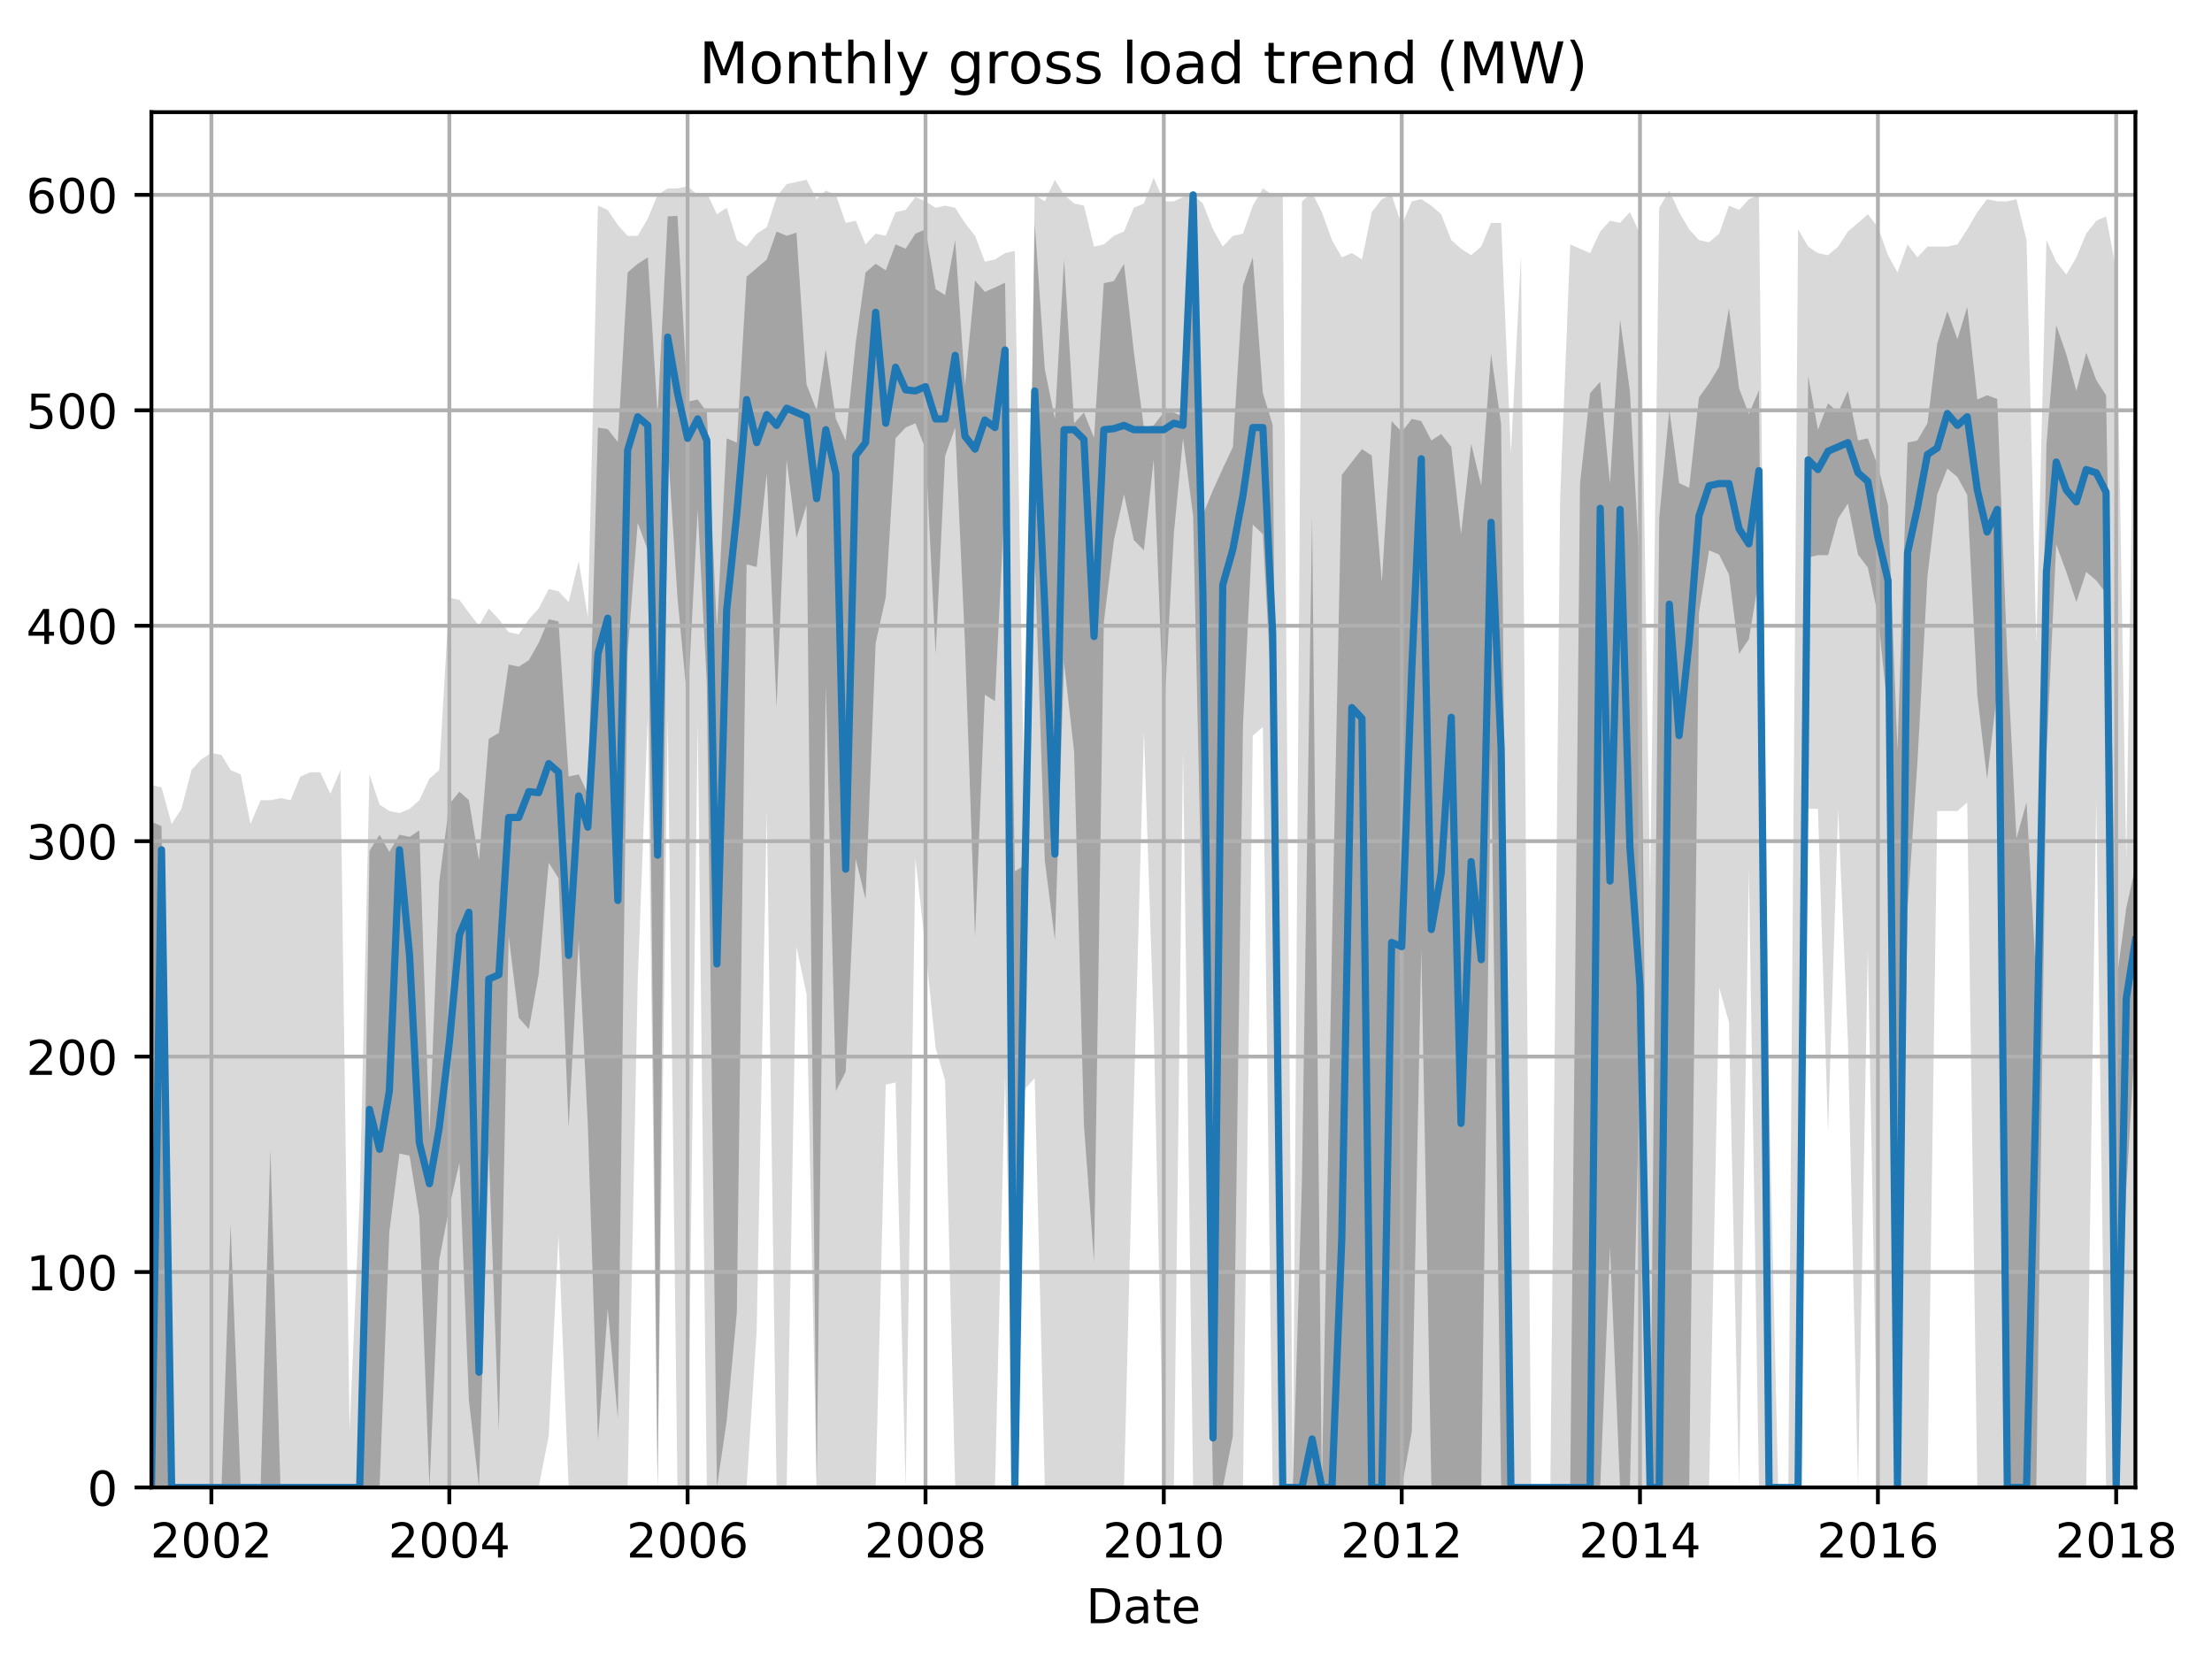 <?xml version="1.0" encoding="utf-8" standalone="no"?>
<!DOCTYPE svg PUBLIC "-//W3C//DTD SVG 1.1//EN"
  "http://www.w3.org/Graphics/SVG/1.1/DTD/svg11.dtd">
<!-- Created with matplotlib (http://matplotlib.org/) -->
<svg height="345.6pt" version="1.1" viewBox="0 0 460.8 345.6" width="460.8pt" xmlns="http://www.w3.org/2000/svg" xmlns:xlink="http://www.w3.org/1999/xlink">
 <defs>
  <style type="text/css">
*{stroke-linecap:butt;stroke-linejoin:round;}
  </style>
 </defs>
 <g id="figure_1">
  <g id="patch_1">
   <path d="M 0 345.6 
L 460.8 345.6 
L 460.8 0 
L 0 0 
z
" style="fill:none;"/>
  </g>
  <g id="axes_1">
   <g id="patch_2">
    <path d="M 31.543 309.863 
L 444.844 309.863 
L 444.844 23.365 
L 31.543 23.365 
z
" style="fill:none;"/>
   </g>
   <g id="PolyCollection_1">
    <path clip-path="url(#pd03df434de)" d="M 31.543 163.563 
L 31.543 309.863 
L 33.648 309.863 
L 35.753 309.863 
L 37.79 309.863 
L 39.895 309.863 
L 41.932 309.863 
L 44.036 309.863 
L 46.141 309.863 
L 48.042 309.863 
L 50.147 309.863 
L 52.184 309.863 
L 54.289 309.863 
L 56.326 309.863 
L 58.431 309.863 
L 60.536 309.863 
L 62.573 309.863 
L 64.678 309.863 
L 66.715 309.863 
L 68.82 309.863 
L 70.924 309.863 
L 72.826 309.863 
L 74.93 309.863 
L 76.967 309.863 
L 79.072 309.863 
L 81.109 309.863 
L 83.214 309.863 
L 85.319 309.863 
L 87.356 309.863 
L 89.461 309.863 
L 91.498 309.863 
L 93.603 309.863 
L 95.708 309.863 
L 97.677 309.863 
L 99.781 309.863 
L 101.818 309.863 
L 103.923 309.863 
L 105.96 309.863 
L 108.065 309.863 
L 110.17 309.863 
L 112.207 309.863 
L 114.312 299.093 
L 116.349 257.357 
L 118.454 309.863 
L 120.559 309.863 
L 122.46 309.863 
L 124.565 309.863 
L 126.602 309.863 
L 128.706 309.863 
L 130.743 309.863 
L 132.848 204.401 
L 134.953 149.202 
L 136.99 309.863 
L 139.095 149.202 
L 141.132 309.863 
L 143.237 309.863 
L 145.342 150.548 
L 147.243 309.863 
L 149.348 309.863 
L 151.385 309.863 
L 153.49 309.863 
L 155.527 309.863 
L 157.631 277.103 
L 159.736 168.948 
L 161.773 309.863 
L 163.878 309.863 
L 165.915 197.221 
L 168.02 207.094 
L 170.125 309.863 
L 172.026 309.863 
L 174.131 309.863 
L 176.168 309.863 
L 178.273 309.863 
L 180.31 309.863 
L 182.415 309.863 
L 184.519 225.942 
L 186.556 225.494 
L 188.661 309.863 
L 190.698 178.821 
L 192.803 197.67 
L 194.908 218.313 
L 196.877 225.045 
L 198.982 309.863 
L 201.019 309.863 
L 203.124 309.863 
L 205.161 309.863 
L 207.266 309.863 
L 209.37 224.147 
L 211.407 309.863 
L 213.512 226.84 
L 215.549 224.596 
L 217.654 309.863 
L 219.759 309.863 
L 221.66 309.863 
L 223.765 309.863 
L 225.802 309.863 
L 227.907 309.863 
L 229.944 309.863 
L 232.049 309.863 
L 234.154 309.863 
L 236.19 229.084 
L 238.295 152.343 
L 240.332 213.377 
L 242.437 309.863 
L 244.542 309.863 
L 246.443 156.382 
L 248.548 309.863 
L 250.585 309.863 
L 252.69 309.863 
L 254.727 309.863 
L 256.832 309.863 
L 258.937 309.863 
L 260.974 153.241 
L 263.078 151.446 
L 265.115 309.863 
L 267.22 309.863 
L 269.325 309.863 
L 271.226 309.863 
L 273.331 309.863 
L 275.368 309.863 
L 277.473 309.863 
L 279.51 309.863 
L 281.615 309.863 
L 283.72 309.863 
L 285.757 309.863 
L 287.862 309.863 
L 289.899 309.863 
L 292.003 309.863 
L 294.108 309.863 
L 296.077 309.863 
L 298.182 309.863 
L 300.219 309.863 
L 302.324 309.863 
L 304.361 309.863 
L 306.466 309.863 
L 308.571 309.863 
L 310.608 309.863 
L 312.713 309.863 
L 314.75 309.863 
L 316.854 309.863 
L 318.959 309.863 
L 320.861 309.863 
L 322.965 309.863 
L 325.002 309.863 
L 327.107 309.863 
L 329.144 309.863 
L 331.249 309.863 
L 333.354 309.863 
L 335.391 309.863 
L 337.496 309.863 
L 339.533 309.863 
L 341.638 309.863 
L 343.742 309.863 
L 345.644 309.863 
L 347.749 309.863 
L 349.785 309.863 
L 351.89 309.863 
L 353.927 309.863 
L 356.032 309.863 
L 358.137 205.748 
L 360.174 212.928 
L 362.279 309.863 
L 364.316 181.065 
L 366.421 309.863 
L 368.526 309.863 
L 370.427 309.863 
L 372.532 309.863 
L 374.569 309.863 
L 376.673 168.499 
L 378.71 168.499 
L 380.815 235.815 
L 382.92 168.499 
L 384.957 216.967 
L 387.062 309.863 
L 389.099 197.67 
L 391.204 309.863 
L 393.309 309.863 
L 395.278 309.863 
L 397.383 309.863 
L 399.42 309.863 
L 401.524 309.863 
L 403.561 168.948 
L 405.666 168.948 
L 407.771 168.948 
L 409.808 167.153 
L 411.913 309.863 
L 413.95 309.863 
L 416.055 309.863 
L 418.16 309.863 
L 420.061 309.863 
L 422.166 309.863 
L 424.203 309.863 
L 426.308 309.863 
L 428.345 309.863 
L 430.449 309.863 
L 432.554 309.863 
L 434.591 309.863 
L 436.696 166.704 
L 438.733 309.863 
L 440.838 309.863 
L 442.943 309.863 
L 444.844 309.863 
L 444.844 52.715 
L 444.844 52.715 
L 442.943 179.27 
L 440.838 56.305 
L 438.733 45.086 
L 436.696 45.983 
L 434.591 48.676 
L 432.554 53.613 
L 430.449 57.203 
L 428.345 54.51 
L 426.308 50.022 
L 424.203 133.943 
L 422.166 50.022 
L 420.061 41.496 
L 418.16 41.944 
L 416.055 41.944 
L 413.95 41.496 
L 411.913 44.188 
L 409.808 47.778 
L 407.771 50.92 
L 405.666 51.369 
L 403.561 51.369 
L 401.524 51.369 
L 399.42 53.613 
L 397.383 50.92 
L 395.278 56.754 
L 393.309 53.164 
L 391.204 47.33 
L 389.099 44.637 
L 387.062 46.432 
L 384.957 48.227 
L 382.92 51.369 
L 380.815 53.164 
L 378.71 52.715 
L 376.673 51.369 
L 374.569 47.778 
L 372.532 309.863 
L 370.427 309.863 
L 368.526 227.738 
L 366.421 40.598 
L 364.316 41.496 
L 362.279 43.739 
L 360.174 42.842 
L 358.137 48.676 
L 356.032 50.471 
L 353.927 50.022 
L 351.89 47.778 
L 349.785 44.188 
L 347.749 39.7 
L 345.644 43.291 
L 343.742 185.104 
L 341.638 48.676 
L 339.533 44.188 
L 337.496 46.432 
L 335.391 45.983 
L 333.354 48.227 
L 331.249 52.715 
L 329.144 51.817 
L 327.107 50.92 
L 325.002 103.875 
L 322.965 309.863 
L 320.861 309.863 
L 318.959 309.863 
L 316.854 53.164 
L 314.75 94.451 
L 312.713 46.432 
L 310.608 46.432 
L 308.571 51.369 
L 306.466 53.164 
L 304.361 51.817 
L 302.324 50.022 
L 300.219 44.637 
L 298.182 42.842 
L 296.077 41.496 
L 294.108 41.944 
L 292.003 46.881 
L 289.899 40.598 
L 287.862 41.496 
L 285.757 44.188 
L 283.72 54.061 
L 281.615 52.715 
L 279.51 53.613 
L 277.473 50.022 
L 275.368 44.188 
L 273.331 40.149 
L 271.226 41.944 
L 269.325 309.415 
L 267.22 40.149 
L 265.115 40.598 
L 263.078 39.252 
L 260.974 42.842 
L 258.937 48.676 
L 256.832 49.125 
L 254.727 51.369 
L 252.69 47.778 
L 250.585 42.393 
L 248.548 40.598 
L 246.443 41.047 
L 244.542 41.944 
L 242.437 41.944 
L 240.332 37.008 
L 238.295 42.393 
L 236.19 43.291 
L 234.154 48.227 
L 232.049 49.125 
L 229.944 50.92 
L 227.907 51.369 
L 225.802 42.842 
L 223.765 42.393 
L 221.66 40.598 
L 219.759 37.457 
L 217.654 41.944 
L 215.549 40.598 
L 213.512 177.475 
L 211.407 52.266 
L 209.37 52.715 
L 207.266 54.061 
L 205.161 54.51 
L 203.124 49.125 
L 201.019 46.432 
L 198.982 43.291 
L 196.877 42.842 
L 194.908 43.291 
L 192.803 41.944 
L 190.698 41.047 
L 188.661 43.739 
L 186.556 44.188 
L 184.519 49.125 
L 182.415 48.676 
L 180.31 50.92 
L 178.273 45.983 
L 176.168 46.432 
L 174.131 40.598 
L 172.026 39.7 
L 170.125 41.496 
L 168.02 37.457 
L 165.915 37.905 
L 163.878 38.354 
L 161.773 41.047 
L 159.736 47.33 
L 157.631 48.676 
L 155.527 51.369 
L 153.49 50.022 
L 151.385 43.291 
L 149.348 44.637 
L 147.243 40.149 
L 145.342 40.598 
L 143.237 38.803 
L 141.132 39.252 
L 139.095 39.252 
L 136.99 40.598 
L 134.953 45.535 
L 132.848 49.125 
L 130.743 49.125 
L 128.706 46.881 
L 126.602 43.739 
L 124.565 42.842 
L 122.46 128.558 
L 120.559 116.89 
L 118.454 125.417 
L 116.349 123.173 
L 114.312 122.724 
L 112.207 126.763 
L 110.17 129.007 
L 108.065 132.148 
L 105.96 131.7 
L 103.923 129.007 
L 101.818 126.763 
L 99.781 130.353 
L 97.677 127.661 
L 95.708 124.968 
L 93.603 124.519 
L 91.498 160.421 
L 89.461 162.216 
L 87.356 166.704 
L 85.319 168.499 
L 83.214 169.397 
L 81.109 168.948 
L 79.072 167.602 
L 76.967 161.319 
L 74.93 249.728 
L 72.826 298.195 
L 70.924 160.421 
L 68.82 165.358 
L 66.715 160.87 
L 64.678 160.87 
L 62.573 161.767 
L 60.536 166.704 
L 58.431 166.255 
L 56.326 166.704 
L 54.289 166.704 
L 52.184 171.641 
L 50.147 161.319 
L 48.042 160.421 
L 46.141 157.28 
L 44.036 156.831 
L 41.932 158.177 
L 39.895 160.421 
L 37.79 168.499 
L 35.753 171.641 
L 33.648 164.011 
L 31.543 163.563 
z
" style="fill:#808080;fill-opacity:0.3;"/>
   </g>
   <g id="PolyCollection_2">
    <path clip-path="url(#pd03df434de)" d="M 31.543 171.192 
L 31.543 309.863 
L 33.648 309.863 
L 35.753 309.863 
L 37.79 309.863 
L 39.895 309.863 
L 41.932 309.863 
L 44.036 309.863 
L 46.141 309.863 
L 48.042 309.863 
L 50.147 309.863 
L 52.184 309.863 
L 54.289 309.863 
L 56.326 309.863 
L 58.431 309.863 
L 60.536 309.863 
L 62.573 309.863 
L 64.678 309.863 
L 66.715 309.863 
L 68.82 309.863 
L 70.924 309.863 
L 72.826 309.863 
L 74.93 309.863 
L 76.967 309.863 
L 79.072 309.863 
L 81.109 256.571 
L 83.214 240.303 
L 85.319 240.752 
L 87.356 253.318 
L 89.461 309.863 
L 91.498 262.518 
L 93.603 251.523 
L 95.708 242.211 
L 97.677 291.688 
L 99.781 309.863 
L 101.818 239.854 
L 103.923 298.195 
L 105.96 194.977 
L 108.065 212.03 
L 110.17 214.386 
L 112.207 203.055 
L 114.312 179.719 
L 116.349 182.972 
L 118.454 234.918 
L 120.559 195.874 
L 122.46 234.469 
L 124.565 300.103 
L 126.602 272.615 
L 128.706 295.503 
L 130.743 135.963 
L 132.848 108.924 
L 134.953 114.646 
L 136.99 309.863 
L 139.095 92.88 
L 141.132 124.519 
L 143.237 146.509 
L 145.342 106.119 
L 147.243 142.47 
L 149.348 309.863 
L 151.385 295.951 
L 153.49 273.513 
L 155.527 117.563 
L 157.631 118.124 
L 159.736 98.602 
L 161.773 147.407 
L 163.878 95.797 
L 165.915 112.066 
L 168.02 105.222 
L 170.125 309.863 
L 172.026 142.582 
L 174.131 227.289 
L 176.168 223.25 
L 178.273 178.933 
L 180.31 187.348 
L 182.415 133.943 
L 184.519 124.407 
L 186.556 91.31 
L 188.661 89.066 
L 190.698 88.168 
L 192.803 93.554 
L 194.908 136.187 
L 196.877 95.012 
L 198.982 89.066 
L 201.019 133.943 
L 203.124 195.201 
L 205.161 144.714 
L 207.266 146.06 
L 209.37 102.529 
L 211.407 309.863 
L 213.512 199.465 
L 215.549 115.992 
L 217.654 179.27 
L 219.759 195.874 
L 221.66 137.982 
L 223.765 156.719 
L 225.802 234.357 
L 227.907 262.854 
L 229.944 129.68 
L 232.049 112.514 
L 234.154 102.978 
L 236.19 112.514 
L 238.295 114.646 
L 240.332 95.685 
L 242.437 149.651 
L 244.542 111.056 
L 246.443 91.31 
L 248.548 107.466 
L 250.585 199.577 
L 252.69 309.863 
L 254.727 309.863 
L 256.832 299.093 
L 258.937 150.997 
L 260.974 109.261 
L 263.078 111.28 
L 265.115 148.753 
L 267.22 309.863 
L 269.325 309.863 
L 271.226 309.863 
L 273.331 309.863 
L 275.368 309.863 
L 277.473 309.863 
L 279.51 309.863 
L 281.615 309.863 
L 283.72 309.863 
L 285.757 309.863 
L 287.862 309.863 
L 289.899 309.863 
L 292.003 309.863 
L 294.108 298.195 
L 296.077 197.67 
L 298.182 309.863 
L 300.219 309.863 
L 302.324 309.863 
L 304.361 309.863 
L 306.466 309.863 
L 308.571 309.863 
L 310.608 155.933 
L 312.713 309.863 
L 314.75 309.863 
L 316.854 309.863 
L 318.959 309.863 
L 320.861 309.863 
L 322.965 309.863 
L 325.002 309.863 
L 327.107 309.863 
L 329.144 309.863 
L 331.249 309.863 
L 333.354 309.863 
L 335.391 259.713 
L 337.496 309.863 
L 339.533 309.863 
L 341.638 221.903 
L 343.742 309.863 
L 345.644 309.863 
L 347.749 309.863 
L 349.785 309.863 
L 351.89 309.863 
L 353.927 127.661 
L 356.032 114.646 
L 358.137 115.544 
L 360.174 119.695 
L 362.279 136.187 
L 364.316 133.158 
L 366.421 120.48 
L 368.526 309.863 
L 370.427 309.863 
L 372.532 309.863 
L 374.569 309.863 
L 376.673 116.105 
L 378.71 115.656 
L 380.815 115.656 
L 382.92 108.027 
L 384.957 104.885 
L 387.062 115.544 
L 389.099 118.236 
L 391.204 128.109 
L 393.309 148.753 
L 395.278 309.863 
L 397.383 189.479 
L 399.42 159.075 
L 401.524 120.031 
L 403.561 102.978 
L 405.666 97.593 
L 407.771 99.388 
L 409.808 103.09 
L 411.913 144.826 
L 413.95 162.328 
L 416.055 143.929 
L 418.16 309.863 
L 420.061 309.863 
L 422.166 309.863 
L 424.203 309.863 
L 426.308 157.729 
L 428.345 113.412 
L 430.449 119.134 
L 432.554 125.417 
L 434.591 119.134 
L 436.696 120.929 
L 438.733 123.622 
L 440.838 309.863 
L 442.943 247.708 
L 444.844 215.621 
L 444.844 180.504 
L 444.844 180.504 
L 442.943 189.143 
L 440.838 204.738 
L 438.733 82.334 
L 436.696 79.193 
L 434.591 73.471 
L 432.554 81.437 
L 430.449 73.807 
L 428.345 67.749 
L 426.308 92.656 
L 424.203 204.289 
L 422.166 167.153 
L 420.061 174.67 
L 418.16 136.973 
L 416.055 83.12 
L 413.95 82.334 
L 411.913 83.232 
L 409.808 63.934 
L 407.771 70.666 
L 405.666 64.832 
L 403.561 71.564 
L 401.524 88.168 
L 399.42 91.758 
L 397.383 92.207 
L 395.278 156.27 
L 393.309 105.222 
L 391.204 97.144 
L 389.099 91.31 
L 387.062 91.758 
L 384.957 81.437 
L 382.92 85.924 
L 380.815 84.017 
L 378.71 89.515 
L 376.673 78.295 
L 374.569 309.863 
L 372.532 309.863 
L 370.427 309.863 
L 368.526 309.863 
L 366.421 81.324 
L 364.316 86.261 
L 362.279 80.876 
L 360.174 64.159 
L 358.137 76.388 
L 356.032 79.866 
L 353.927 82.783 
L 351.89 101.632 
L 349.785 100.622 
L 347.749 85.363 
L 345.644 108.027 
L 343.742 309.863 
L 341.638 119.47 
L 339.533 81.437 
L 337.496 66.627 
L 335.391 100.734 
L 333.354 79.529 
L 331.249 81.885 
L 329.144 100.734 
L 327.107 309.863 
L 325.002 309.863 
L 322.965 309.863 
L 320.861 309.863 
L 318.959 309.863 
L 316.854 309.863 
L 314.75 309.863 
L 312.713 88.393 
L 310.608 73.695 
L 308.571 101.183 
L 306.466 92.432 
L 304.361 111.28 
L 302.324 93.105 
L 300.219 90.412 
L 298.182 91.758 
L 296.077 87.719 
L 294.108 87.271 
L 292.003 89.963 
L 289.899 87.719 
L 287.862 121.265 
L 285.757 94.9 
L 283.72 93.554 
L 281.615 96.246 
L 279.51 98.939 
L 277.473 196.772 
L 275.368 309.863 
L 273.331 107.466 
L 271.226 245.689 
L 269.325 309.863 
L 267.22 309.863 
L 265.115 88.505 
L 263.078 81.885 
L 260.974 53.613 
L 258.937 59.447 
L 256.832 93.105 
L 254.727 97.593 
L 252.69 102.08 
L 250.585 107.241 
L 248.548 40.598 
L 246.443 86.822 
L 244.542 85.924 
L 242.437 85.924 
L 240.332 88.617 
L 238.295 89.066 
L 236.19 73.246 
L 234.154 54.959 
L 232.049 58.549 
L 229.944 58.998 
L 227.907 91.198 
L 225.802 85.924 
L 223.765 88.168 
L 221.66 54.061 
L 219.759 87.271 
L 217.654 76.949 
L 215.549 46.432 
L 213.512 180.167 
L 211.407 181.514 
L 209.37 58.886 
L 207.266 59.895 
L 205.161 60.793 
L 203.124 58.437 
L 201.019 80.315 
L 198.982 50.022 
L 196.877 61.466 
L 194.908 60.232 
L 192.803 47.778 
L 190.698 48.676 
L 188.661 51.817 
L 186.556 50.92 
L 184.519 56.305 
L 182.415 54.959 
L 180.31 56.754 
L 178.273 71.339 
L 176.168 91.758 
L 174.131 87.271 
L 172.026 72.798 
L 170.125 85.476 
L 168.02 80.09 
L 165.915 48.452 
L 163.878 49.125 
L 161.773 48.227 
L 159.736 54.061 
L 157.631 55.856 
L 155.527 57.652 
L 153.49 92.207 
L 151.385 91.31 
L 149.348 131.251 
L 147.243 85.812 
L 145.342 83.232 
L 143.237 83.681 
L 141.132 44.974 
L 139.095 45.086 
L 136.99 86.373 
L 134.953 53.613 
L 132.848 54.959 
L 130.743 56.754 
L 128.706 92.095 
L 126.602 89.402 
L 124.565 89.066 
L 122.46 165.358 
L 120.559 161.319 
L 118.454 161.767 
L 116.349 129.456 
L 114.312 129.007 
L 112.207 133.943 
L 110.17 137.534 
L 108.065 138.88 
L 105.96 138.431 
L 103.923 152.68 
L 101.818 153.914 
L 99.781 179.27 
L 97.677 166.704 
L 95.708 164.909 
L 93.603 167.489 
L 91.498 183.758 
L 89.461 236.264 
L 87.356 172.987 
L 85.319 174.333 
L 83.214 173.884 
L 81.109 177.475 
L 79.072 173.884 
L 76.967 177.25 
L 74.93 309.863 
L 72.826 309.863 
L 70.924 309.863 
L 68.82 309.863 
L 66.715 309.863 
L 64.678 309.863 
L 62.573 309.863 
L 60.536 309.863 
L 58.431 309.863 
L 56.326 239.406 
L 54.289 309.863 
L 52.184 309.863 
L 50.147 309.863 
L 48.042 255.001 
L 46.141 309.863 
L 44.036 309.863 
L 41.932 309.863 
L 39.895 309.863 
L 37.79 309.863 
L 35.753 309.863 
L 33.648 172.089 
L 31.543 171.192 
z
" style="fill:#808080;fill-opacity:0.6;"/>
   </g>
   <g id="matplotlib.axis_1">
    <g id="xtick_1">
     <g id="line2d_1">
      <path clip-path="url(#pd03df434de)" d="M 44.036 309.863 
L 44.036 23.365 
" style="fill:none;stroke:#b0b0b0;stroke-linecap:square;stroke-width:0.8;"/>
     </g>
     <g id="line2d_2">
      <defs>
       <path d="M 0 0 
L 0 3.5 
" id="m8956c66dd0" style="stroke:#000000;stroke-width:0.8;"/>
      </defs>
      <g>
       <use style="stroke:#000000;stroke-width:0.8;" x="44.036" xlink:href="#m8956c66dd0" y="309.863"/>
      </g>
     </g>
     <g id="text_1">
      <!-- 2002 -->
      <defs>
       <path d="M 19.188 8.297 
L 53.609 8.297 
L 53.609 0 
L 7.328 0 
L 7.328 8.297 
Q 12.938 14.109 22.625 23.891 
Q 32.328 33.688 34.812 36.531 
Q 39.547 41.844 41.422 45.531 
Q 43.312 49.219 43.312 52.781 
Q 43.312 58.594 39.234 62.25 
Q 35.156 65.922 28.609 65.922 
Q 23.969 65.922 18.812 64.312 
Q 13.672 62.703 7.812 59.422 
L 7.812 69.391 
Q 13.766 71.781 18.938 73 
Q 24.125 74.219 28.422 74.219 
Q 39.75 74.219 46.484 68.547 
Q 53.219 62.891 53.219 53.422 
Q 53.219 48.922 51.531 44.891 
Q 49.859 40.875 45.406 35.406 
Q 44.188 33.984 37.641 27.219 
Q 31.109 20.453 19.188 8.297 
z
" id="DejaVuSans-32"/>
       <path d="M 31.781 66.406 
Q 24.172 66.406 20.328 58.906 
Q 16.5 51.422 16.5 36.375 
Q 16.5 21.391 20.328 13.891 
Q 24.172 6.391 31.781 6.391 
Q 39.453 6.391 43.281 13.891 
Q 47.125 21.391 47.125 36.375 
Q 47.125 51.422 43.281 58.906 
Q 39.453 66.406 31.781 66.406 
z
M 31.781 74.219 
Q 44.047 74.219 50.516 64.516 
Q 56.984 54.828 56.984 36.375 
Q 56.984 17.969 50.516 8.266 
Q 44.047 -1.422 31.781 -1.422 
Q 19.531 -1.422 13.062 8.266 
Q 6.594 17.969 6.594 36.375 
Q 6.594 54.828 13.062 64.516 
Q 19.531 74.219 31.781 74.219 
z
" id="DejaVuSans-30"/>
      </defs>
      <g transform="translate(31.311 324.462)scale(0.1 -0.1)">
       <use xlink:href="#DejaVuSans-32"/>
       <use x="63.623" xlink:href="#DejaVuSans-30"/>
       <use x="127.246" xlink:href="#DejaVuSans-30"/>
       <use x="190.869" xlink:href="#DejaVuSans-32"/>
      </g>
     </g>
    </g>
    <g id="xtick_2">
     <g id="line2d_3">
      <path clip-path="url(#pd03df434de)" d="M 93.603 309.863 
L 93.603 23.365 
" style="fill:none;stroke:#b0b0b0;stroke-linecap:square;stroke-width:0.8;"/>
     </g>
     <g id="line2d_4">
      <g>
       <use style="stroke:#000000;stroke-width:0.8;" x="93.603" xlink:href="#m8956c66dd0" y="309.863"/>
      </g>
     </g>
     <g id="text_2">
      <!-- 2004 -->
      <defs>
       <path d="M 37.797 64.312 
L 12.891 25.391 
L 37.797 25.391 
z
M 35.203 72.906 
L 47.609 72.906 
L 47.609 25.391 
L 58.016 25.391 
L 58.016 17.188 
L 47.609 17.188 
L 47.609 0 
L 37.797 0 
L 37.797 17.188 
L 4.891 17.188 
L 4.891 26.703 
z
" id="DejaVuSans-34"/>
      </defs>
      <g transform="translate(80.878 324.462)scale(0.1 -0.1)">
       <use xlink:href="#DejaVuSans-32"/>
       <use x="63.623" xlink:href="#DejaVuSans-30"/>
       <use x="127.246" xlink:href="#DejaVuSans-30"/>
       <use x="190.869" xlink:href="#DejaVuSans-34"/>
      </g>
     </g>
    </g>
    <g id="xtick_3">
     <g id="line2d_5">
      <path clip-path="url(#pd03df434de)" d="M 143.237 309.863 
L 143.237 23.365 
" style="fill:none;stroke:#b0b0b0;stroke-linecap:square;stroke-width:0.8;"/>
     </g>
     <g id="line2d_6">
      <g>
       <use style="stroke:#000000;stroke-width:0.8;" x="143.237" xlink:href="#m8956c66dd0" y="309.863"/>
      </g>
     </g>
     <g id="text_3">
      <!-- 2006 -->
      <defs>
       <path d="M 33.016 40.375 
Q 26.375 40.375 22.484 35.828 
Q 18.609 31.297 18.609 23.391 
Q 18.609 15.531 22.484 10.953 
Q 26.375 6.391 33.016 6.391 
Q 39.656 6.391 43.531 10.953 
Q 47.406 15.531 47.406 23.391 
Q 47.406 31.297 43.531 35.828 
Q 39.656 40.375 33.016 40.375 
z
M 52.594 71.297 
L 52.594 62.312 
Q 48.875 64.062 45.094 64.984 
Q 41.312 65.922 37.594 65.922 
Q 27.828 65.922 22.672 59.328 
Q 17.531 52.734 16.797 39.406 
Q 19.672 43.656 24.016 45.922 
Q 28.375 48.188 33.594 48.188 
Q 44.578 48.188 50.953 41.516 
Q 57.328 34.859 57.328 23.391 
Q 57.328 12.156 50.688 5.359 
Q 44.047 -1.422 33.016 -1.422 
Q 20.359 -1.422 13.672 8.266 
Q 6.984 17.969 6.984 36.375 
Q 6.984 53.656 15.188 63.938 
Q 23.391 74.219 37.203 74.219 
Q 40.922 74.219 44.703 73.484 
Q 48.484 72.75 52.594 71.297 
z
" id="DejaVuSans-36"/>
      </defs>
      <g transform="translate(130.512 324.462)scale(0.1 -0.1)">
       <use xlink:href="#DejaVuSans-32"/>
       <use x="63.623" xlink:href="#DejaVuSans-30"/>
       <use x="127.246" xlink:href="#DejaVuSans-30"/>
       <use x="190.869" xlink:href="#DejaVuSans-36"/>
      </g>
     </g>
    </g>
    <g id="xtick_4">
     <g id="line2d_7">
      <path clip-path="url(#pd03df434de)" d="M 192.803 309.863 
L 192.803 23.365 
" style="fill:none;stroke:#b0b0b0;stroke-linecap:square;stroke-width:0.8;"/>
     </g>
     <g id="line2d_8">
      <g>
       <use style="stroke:#000000;stroke-width:0.8;" x="192.803" xlink:href="#m8956c66dd0" y="309.863"/>
      </g>
     </g>
     <g id="text_4">
      <!-- 2008 -->
      <defs>
       <path d="M 31.781 34.625 
Q 24.75 34.625 20.719 30.859 
Q 16.703 27.094 16.703 20.516 
Q 16.703 13.922 20.719 10.156 
Q 24.75 6.391 31.781 6.391 
Q 38.812 6.391 42.859 10.172 
Q 46.922 13.969 46.922 20.516 
Q 46.922 27.094 42.891 30.859 
Q 38.875 34.625 31.781 34.625 
z
M 21.922 38.812 
Q 15.578 40.375 12.031 44.719 
Q 8.5 49.078 8.5 55.328 
Q 8.5 64.062 14.719 69.141 
Q 20.953 74.219 31.781 74.219 
Q 42.672 74.219 48.875 69.141 
Q 55.078 64.062 55.078 55.328 
Q 55.078 49.078 51.531 44.719 
Q 48 40.375 41.703 38.812 
Q 48.828 37.156 52.797 32.312 
Q 56.781 27.484 56.781 20.516 
Q 56.781 9.906 50.312 4.234 
Q 43.844 -1.422 31.781 -1.422 
Q 19.734 -1.422 13.25 4.234 
Q 6.781 9.906 6.781 20.516 
Q 6.781 27.484 10.781 32.312 
Q 14.797 37.156 21.922 38.812 
z
M 18.312 54.391 
Q 18.312 48.734 21.844 45.562 
Q 25.391 42.391 31.781 42.391 
Q 38.141 42.391 41.719 45.562 
Q 45.312 48.734 45.312 54.391 
Q 45.312 60.062 41.719 63.234 
Q 38.141 66.406 31.781 66.406 
Q 25.391 66.406 21.844 63.234 
Q 18.312 60.062 18.312 54.391 
z
" id="DejaVuSans-38"/>
      </defs>
      <g transform="translate(180.078 324.462)scale(0.1 -0.1)">
       <use xlink:href="#DejaVuSans-32"/>
       <use x="63.623" xlink:href="#DejaVuSans-30"/>
       <use x="127.246" xlink:href="#DejaVuSans-30"/>
       <use x="190.869" xlink:href="#DejaVuSans-38"/>
      </g>
     </g>
    </g>
    <g id="xtick_5">
     <g id="line2d_9">
      <path clip-path="url(#pd03df434de)" d="M 242.437 309.863 
L 242.437 23.365 
" style="fill:none;stroke:#b0b0b0;stroke-linecap:square;stroke-width:0.8;"/>
     </g>
     <g id="line2d_10">
      <g>
       <use style="stroke:#000000;stroke-width:0.8;" x="242.437" xlink:href="#m8956c66dd0" y="309.863"/>
      </g>
     </g>
     <g id="text_5">
      <!-- 2010 -->
      <defs>
       <path d="M 12.406 8.297 
L 28.516 8.297 
L 28.516 63.922 
L 10.984 60.406 
L 10.984 69.391 
L 28.422 72.906 
L 38.281 72.906 
L 38.281 8.297 
L 54.391 8.297 
L 54.391 0 
L 12.406 0 
z
" id="DejaVuSans-31"/>
      </defs>
      <g transform="translate(229.712 324.462)scale(0.1 -0.1)">
       <use xlink:href="#DejaVuSans-32"/>
       <use x="63.623" xlink:href="#DejaVuSans-30"/>
       <use x="127.246" xlink:href="#DejaVuSans-31"/>
       <use x="190.869" xlink:href="#DejaVuSans-30"/>
      </g>
     </g>
    </g>
    <g id="xtick_6">
     <g id="line2d_11">
      <path clip-path="url(#pd03df434de)" d="M 292.003 309.863 
L 292.003 23.365 
" style="fill:none;stroke:#b0b0b0;stroke-linecap:square;stroke-width:0.8;"/>
     </g>
     <g id="line2d_12">
      <g>
       <use style="stroke:#000000;stroke-width:0.8;" x="292.003" xlink:href="#m8956c66dd0" y="309.863"/>
      </g>
     </g>
     <g id="text_6">
      <!-- 2012 -->
      <g transform="translate(279.278 324.462)scale(0.1 -0.1)">
       <use xlink:href="#DejaVuSans-32"/>
       <use x="63.623" xlink:href="#DejaVuSans-30"/>
       <use x="127.246" xlink:href="#DejaVuSans-31"/>
       <use x="190.869" xlink:href="#DejaVuSans-32"/>
      </g>
     </g>
    </g>
    <g id="xtick_7">
     <g id="line2d_13">
      <path clip-path="url(#pd03df434de)" d="M 341.638 309.863 
L 341.638 23.365 
" style="fill:none;stroke:#b0b0b0;stroke-linecap:square;stroke-width:0.8;"/>
     </g>
     <g id="line2d_14">
      <g>
       <use style="stroke:#000000;stroke-width:0.8;" x="341.638" xlink:href="#m8956c66dd0" y="309.863"/>
      </g>
     </g>
     <g id="text_7">
      <!-- 2014 -->
      <g transform="translate(328.913 324.462)scale(0.1 -0.1)">
       <use xlink:href="#DejaVuSans-32"/>
       <use x="63.623" xlink:href="#DejaVuSans-30"/>
       <use x="127.246" xlink:href="#DejaVuSans-31"/>
       <use x="190.869" xlink:href="#DejaVuSans-34"/>
      </g>
     </g>
    </g>
    <g id="xtick_8">
     <g id="line2d_15">
      <path clip-path="url(#pd03df434de)" d="M 391.204 309.863 
L 391.204 23.365 
" style="fill:none;stroke:#b0b0b0;stroke-linecap:square;stroke-width:0.8;"/>
     </g>
     <g id="line2d_16">
      <g>
       <use style="stroke:#000000;stroke-width:0.8;" x="391.204" xlink:href="#m8956c66dd0" y="309.863"/>
      </g>
     </g>
     <g id="text_8">
      <!-- 2016 -->
      <g transform="translate(378.479 324.462)scale(0.1 -0.1)">
       <use xlink:href="#DejaVuSans-32"/>
       <use x="63.623" xlink:href="#DejaVuSans-30"/>
       <use x="127.246" xlink:href="#DejaVuSans-31"/>
       <use x="190.869" xlink:href="#DejaVuSans-36"/>
      </g>
     </g>
    </g>
    <g id="xtick_9">
     <g id="line2d_17">
      <path clip-path="url(#pd03df434de)" d="M 440.838 309.863 
L 440.838 23.365 
" style="fill:none;stroke:#b0b0b0;stroke-linecap:square;stroke-width:0.8;"/>
     </g>
     <g id="line2d_18">
      <g>
       <use style="stroke:#000000;stroke-width:0.8;" x="440.838" xlink:href="#m8956c66dd0" y="309.863"/>
      </g>
     </g>
     <g id="text_9">
      <!-- 2018 -->
      <g transform="translate(428.113 324.462)scale(0.1 -0.1)">
       <use xlink:href="#DejaVuSans-32"/>
       <use x="63.623" xlink:href="#DejaVuSans-30"/>
       <use x="127.246" xlink:href="#DejaVuSans-31"/>
       <use x="190.869" xlink:href="#DejaVuSans-38"/>
      </g>
     </g>
    </g>
    <g id="text_10">
     <!-- Date -->
     <defs>
      <path d="M 19.672 64.797 
L 19.672 8.109 
L 31.594 8.109 
Q 46.688 8.109 53.688 14.938 
Q 60.688 21.781 60.688 36.531 
Q 60.688 51.172 53.688 57.984 
Q 46.688 64.797 31.594 64.797 
z
M 9.812 72.906 
L 30.078 72.906 
Q 51.266 72.906 61.172 64.094 
Q 71.094 55.281 71.094 36.531 
Q 71.094 17.672 61.125 8.828 
Q 51.172 0 30.078 0 
L 9.812 0 
z
" id="DejaVuSans-44"/>
      <path d="M 34.281 27.484 
Q 23.391 27.484 19.188 25 
Q 14.984 22.516 14.984 16.5 
Q 14.984 11.719 18.141 8.906 
Q 21.297 6.109 26.703 6.109 
Q 34.188 6.109 38.703 11.406 
Q 43.219 16.703 43.219 25.484 
L 43.219 27.484 
z
M 52.203 31.203 
L 52.203 0 
L 43.219 0 
L 43.219 8.297 
Q 40.141 3.328 35.547 0.953 
Q 30.953 -1.422 24.312 -1.422 
Q 15.922 -1.422 10.953 3.297 
Q 6 8.016 6 15.922 
Q 6 25.141 12.172 29.828 
Q 18.359 34.516 30.609 34.516 
L 43.219 34.516 
L 43.219 35.406 
Q 43.219 41.609 39.141 45 
Q 35.062 48.391 27.688 48.391 
Q 23 48.391 18.547 47.266 
Q 14.109 46.141 10.016 43.891 
L 10.016 52.203 
Q 14.938 54.109 19.578 55.047 
Q 24.219 56 28.609 56 
Q 40.484 56 46.344 49.844 
Q 52.203 43.703 52.203 31.203 
z
" id="DejaVuSans-61"/>
      <path d="M 18.312 70.219 
L 18.312 54.688 
L 36.812 54.688 
L 36.812 47.703 
L 18.312 47.703 
L 18.312 18.016 
Q 18.312 11.328 20.141 9.422 
Q 21.969 7.516 27.594 7.516 
L 36.812 7.516 
L 36.812 0 
L 27.594 0 
Q 17.188 0 13.234 3.875 
Q 9.281 7.766 9.281 18.016 
L 9.281 47.703 
L 2.688 47.703 
L 2.688 54.688 
L 9.281 54.688 
L 9.281 70.219 
z
" id="DejaVuSans-74"/>
      <path d="M 56.203 29.594 
L 56.203 25.203 
L 14.891 25.203 
Q 15.484 15.922 20.484 11.062 
Q 25.484 6.203 34.422 6.203 
Q 39.594 6.203 44.453 7.469 
Q 49.312 8.734 54.109 11.281 
L 54.109 2.781 
Q 49.266 0.734 44.188 -0.344 
Q 39.109 -1.422 33.891 -1.422 
Q 20.797 -1.422 13.156 6.188 
Q 5.516 13.812 5.516 26.812 
Q 5.516 40.234 12.766 48.109 
Q 20.016 56 32.328 56 
Q 43.359 56 49.781 48.891 
Q 56.203 41.797 56.203 29.594 
z
M 47.219 32.234 
Q 47.125 39.594 43.094 43.984 
Q 39.062 48.391 32.422 48.391 
Q 24.906 48.391 20.391 44.141 
Q 15.875 39.891 15.188 32.172 
z
" id="DejaVuSans-65"/>
     </defs>
     <g transform="translate(226.243 338.14)scale(0.1 -0.1)">
      <use xlink:href="#DejaVuSans-44"/>
      <use x="77.002" xlink:href="#DejaVuSans-61"/>
      <use x="138.281" xlink:href="#DejaVuSans-74"/>
      <use x="177.49" xlink:href="#DejaVuSans-65"/>
     </g>
    </g>
   </g>
   <g id="matplotlib.axis_2">
    <g id="ytick_1">
     <g id="line2d_19">
      <path clip-path="url(#pd03df434de)" d="M 31.543 309.863 
L 444.844 309.863 
" style="fill:none;stroke:#b0b0b0;stroke-linecap:square;stroke-width:0.8;"/>
     </g>
     <g id="line2d_20">
      <defs>
       <path d="M 0 0 
L -3.5 0 
" id="meb18d2b2de" style="stroke:#000000;stroke-width:0.8;"/>
      </defs>
      <g>
       <use style="stroke:#000000;stroke-width:0.8;" x="31.543" xlink:href="#meb18d2b2de" y="309.863"/>
      </g>
     </g>
     <g id="text_11">
      <!-- 0 -->
      <g transform="translate(18.18 313.663)scale(0.1 -0.1)">
       <use xlink:href="#DejaVuSans-30"/>
      </g>
     </g>
    </g>
    <g id="ytick_2">
     <g id="line2d_21">
      <path clip-path="url(#pd03df434de)" d="M 31.543 264.986 
L 444.844 264.986 
" style="fill:none;stroke:#b0b0b0;stroke-linecap:square;stroke-width:0.8;"/>
     </g>
     <g id="line2d_22">
      <g>
       <use style="stroke:#000000;stroke-width:0.8;" x="31.543" xlink:href="#meb18d2b2de" y="264.986"/>
      </g>
     </g>
     <g id="text_12">
      <!-- 100 -->
      <g transform="translate(5.455 268.785)scale(0.1 -0.1)">
       <use xlink:href="#DejaVuSans-31"/>
       <use x="63.623" xlink:href="#DejaVuSans-30"/>
       <use x="127.246" xlink:href="#DejaVuSans-30"/>
      </g>
     </g>
    </g>
    <g id="ytick_3">
     <g id="line2d_23">
      <path clip-path="url(#pd03df434de)" d="M 31.543 220.108 
L 444.844 220.108 
" style="fill:none;stroke:#b0b0b0;stroke-linecap:square;stroke-width:0.8;"/>
     </g>
     <g id="line2d_24">
      <g>
       <use style="stroke:#000000;stroke-width:0.8;" x="31.543" xlink:href="#meb18d2b2de" y="220.108"/>
      </g>
     </g>
     <g id="text_13">
      <!-- 200 -->
      <g transform="translate(5.455 223.908)scale(0.1 -0.1)">
       <use xlink:href="#DejaVuSans-32"/>
       <use x="63.623" xlink:href="#DejaVuSans-30"/>
       <use x="127.246" xlink:href="#DejaVuSans-30"/>
      </g>
     </g>
    </g>
    <g id="ytick_4">
     <g id="line2d_25">
      <path clip-path="url(#pd03df434de)" d="M 31.543 175.231 
L 444.844 175.231 
" style="fill:none;stroke:#b0b0b0;stroke-linecap:square;stroke-width:0.8;"/>
     </g>
     <g id="line2d_26">
      <g>
       <use style="stroke:#000000;stroke-width:0.8;" x="31.543" xlink:href="#meb18d2b2de" y="175.231"/>
      </g>
     </g>
     <g id="text_14">
      <!-- 300 -->
      <defs>
       <path d="M 40.578 39.312 
Q 47.656 37.797 51.625 33 
Q 55.609 28.219 55.609 21.188 
Q 55.609 10.406 48.188 4.484 
Q 40.766 -1.422 27.094 -1.422 
Q 22.516 -1.422 17.656 -0.516 
Q 12.797 0.391 7.625 2.203 
L 7.625 11.719 
Q 11.719 9.328 16.594 8.109 
Q 21.484 6.891 26.812 6.891 
Q 36.078 6.891 40.938 10.547 
Q 45.797 14.203 45.797 21.188 
Q 45.797 27.641 41.281 31.266 
Q 36.766 34.906 28.719 34.906 
L 20.219 34.906 
L 20.219 43.016 
L 29.109 43.016 
Q 36.375 43.016 40.234 45.922 
Q 44.094 48.828 44.094 54.297 
Q 44.094 59.906 40.109 62.906 
Q 36.141 65.922 28.719 65.922 
Q 24.656 65.922 20.016 65.031 
Q 15.375 64.156 9.812 62.312 
L 9.812 71.094 
Q 15.438 72.656 20.344 73.438 
Q 25.25 74.219 29.594 74.219 
Q 40.828 74.219 47.359 69.109 
Q 53.906 64.016 53.906 55.328 
Q 53.906 49.266 50.438 45.094 
Q 46.969 40.922 40.578 39.312 
z
" id="DejaVuSans-33"/>
      </defs>
      <g transform="translate(5.455 179.03)scale(0.1 -0.1)">
       <use xlink:href="#DejaVuSans-33"/>
       <use x="63.623" xlink:href="#DejaVuSans-30"/>
       <use x="127.246" xlink:href="#DejaVuSans-30"/>
      </g>
     </g>
    </g>
    <g id="ytick_5">
     <g id="line2d_27">
      <path clip-path="url(#pd03df434de)" d="M 31.543 130.353 
L 444.844 130.353 
" style="fill:none;stroke:#b0b0b0;stroke-linecap:square;stroke-width:0.8;"/>
     </g>
     <g id="line2d_28">
      <g>
       <use style="stroke:#000000;stroke-width:0.8;" x="31.543" xlink:href="#meb18d2b2de" y="130.353"/>
      </g>
     </g>
     <g id="text_15">
      <!-- 400 -->
      <g transform="translate(5.455 134.152)scale(0.1 -0.1)">
       <use xlink:href="#DejaVuSans-34"/>
       <use x="63.623" xlink:href="#DejaVuSans-30"/>
       <use x="127.246" xlink:href="#DejaVuSans-30"/>
      </g>
     </g>
    </g>
    <g id="ytick_6">
     <g id="line2d_29">
      <path clip-path="url(#pd03df434de)" d="M 31.543 85.476 
L 444.844 85.476 
" style="fill:none;stroke:#b0b0b0;stroke-linecap:square;stroke-width:0.8;"/>
     </g>
     <g id="line2d_30">
      <g>
       <use style="stroke:#000000;stroke-width:0.8;" x="31.543" xlink:href="#meb18d2b2de" y="85.476"/>
      </g>
     </g>
     <g id="text_16">
      <!-- 500 -->
      <defs>
       <path d="M 10.797 72.906 
L 49.516 72.906 
L 49.516 64.594 
L 19.828 64.594 
L 19.828 46.734 
Q 21.969 47.469 24.109 47.828 
Q 26.266 48.188 28.422 48.188 
Q 40.625 48.188 47.75 41.5 
Q 54.891 34.812 54.891 23.391 
Q 54.891 11.625 47.562 5.094 
Q 40.234 -1.422 26.906 -1.422 
Q 22.312 -1.422 17.547 -0.641 
Q 12.797 0.141 7.719 1.703 
L 7.719 11.625 
Q 12.109 9.234 16.797 8.062 
Q 21.484 6.891 26.703 6.891 
Q 35.156 6.891 40.078 11.328 
Q 45.016 15.766 45.016 23.391 
Q 45.016 31 40.078 35.438 
Q 35.156 39.891 26.703 39.891 
Q 22.75 39.891 18.812 39.016 
Q 14.891 38.141 10.797 36.281 
z
" id="DejaVuSans-35"/>
      </defs>
      <g transform="translate(5.455 89.275)scale(0.1 -0.1)">
       <use xlink:href="#DejaVuSans-35"/>
       <use x="63.623" xlink:href="#DejaVuSans-30"/>
       <use x="127.246" xlink:href="#DejaVuSans-30"/>
      </g>
     </g>
    </g>
    <g id="ytick_7">
     <g id="line2d_31">
      <path clip-path="url(#pd03df434de)" d="M 31.543 40.598 
L 444.844 40.598 
" style="fill:none;stroke:#b0b0b0;stroke-linecap:square;stroke-width:0.8;"/>
     </g>
     <g id="line2d_32">
      <g>
       <use style="stroke:#000000;stroke-width:0.8;" x="31.543" xlink:href="#meb18d2b2de" y="40.598"/>
      </g>
     </g>
     <g id="text_17">
      <!-- 600 -->
      <g transform="translate(5.455 44.397)scale(0.1 -0.1)">
       <use xlink:href="#DejaVuSans-36"/>
       <use x="63.623" xlink:href="#DejaVuSans-30"/>
       <use x="127.246" xlink:href="#DejaVuSans-30"/>
      </g>
     </g>
    </g>
   </g>
   <g id="line2d_33">
    <path clip-path="url(#pd03df434de)" d="M 31.543 309.863 
L 33.648 177.026 
L 35.753 309.863 
L 74.93 309.863 
L 76.967 231.103 
L 79.072 239.406 
L 81.109 227.289 
L 83.214 177.026 
L 85.319 199.016 
L 87.356 238.059 
L 89.461 246.586 
L 91.498 234.918 
L 93.603 217.191 
L 95.708 194.753 
L 97.677 190.04 
L 99.781 285.854 
L 101.818 203.952 
L 103.923 203.055 
L 105.96 170.294 
L 108.065 170.294 
L 110.17 164.909 
L 112.207 165.133 
L 114.312 159.075 
L 116.349 160.87 
L 118.454 199.016 
L 120.559 165.806 
L 122.46 172.314 
L 124.565 136.187 
L 126.602 128.782 
L 128.706 187.572 
L 130.743 93.778 
L 132.848 86.822 
L 134.953 88.617 
L 136.99 178.148 
L 139.095 70.217 
L 141.132 81.885 
L 143.237 91.31 
L 145.342 87.271 
L 147.243 91.758 
L 149.348 200.811 
L 151.385 126.987 
L 153.49 107.017 
L 155.527 83.232 
L 157.631 92.207 
L 159.736 86.373 
L 161.773 88.617 
L 163.878 85.027 
L 168.02 86.822 
L 170.125 103.875 
L 172.026 89.515 
L 174.131 98.715 
L 176.168 181.065 
L 178.273 94.9 
L 180.31 92.207 
L 182.415 65.056 
L 184.519 88.168 
L 186.556 76.5 
L 188.661 81.212 
L 190.698 81.437 
L 192.803 80.539 
L 194.908 87.271 
L 196.877 87.271 
L 198.982 74.032 
L 201.019 90.861 
L 203.124 93.554 
L 205.161 87.495 
L 207.266 89.066 
L 209.37 72.91 
L 211.407 309.639 
L 213.512 182.411 
L 215.549 81.437 
L 217.654 126.539 
L 219.759 177.923 
L 221.66 89.515 
L 223.765 89.515 
L 225.802 91.534 
L 227.907 132.597 
L 229.944 89.515 
L 232.049 89.29 
L 234.154 88.617 
L 236.19 89.515 
L 242.437 89.515 
L 244.542 88.168 
L 246.443 88.617 
L 248.548 40.598 
L 250.585 123.622 
L 252.69 299.542 
L 254.727 121.826 
L 256.832 114.422 
L 258.937 103.202 
L 260.974 89.066 
L 263.078 89.066 
L 265.115 131.924 
L 267.22 309.863 
L 271.226 309.863 
L 273.331 299.766 
L 275.368 309.863 
L 277.473 309.863 
L 279.51 258.254 
L 281.615 147.407 
L 283.72 149.651 
L 285.757 309.863 
L 287.862 309.863 
L 289.899 196.323 
L 292.003 197.221 
L 294.108 139.104 
L 296.077 95.573 
L 298.182 193.631 
L 300.219 181.962 
L 302.324 149.426 
L 304.361 234.02 
L 306.466 179.494 
L 308.571 199.913 
L 310.608 108.812 
L 312.713 155.933 
L 314.75 309.863 
L 331.249 309.863 
L 333.354 105.895 
L 335.391 183.533 
L 337.496 106.119 
L 339.533 176.353 
L 341.638 205.299 
L 343.742 309.863 
L 345.644 309.863 
L 347.749 125.865 
L 349.785 153.241 
L 351.89 133.495 
L 353.927 107.466 
L 356.032 101.183 
L 358.137 100.734 
L 360.174 100.734 
L 362.279 110.158 
L 364.316 113.3 
L 366.421 98.041 
L 368.526 309.863 
L 374.569 309.863 
L 376.673 95.797 
L 378.71 97.817 
L 380.815 94.002 
L 384.957 92.207 
L 387.062 98.49 
L 389.099 100.285 
L 391.204 111.953 
L 393.309 120.929 
L 395.278 309.863 
L 397.383 115.095 
L 399.42 105.895 
L 401.524 94.676 
L 403.561 93.329 
L 405.666 86.149 
L 407.771 88.617 
L 409.808 86.822 
L 411.913 102.08 
L 413.95 110.831 
L 416.055 106.119 
L 418.16 309.863 
L 422.166 309.863 
L 424.203 225.045 
L 426.308 119.134 
L 428.345 96.246 
L 430.449 102.08 
L 432.554 104.549 
L 434.591 97.817 
L 436.696 98.49 
L 438.733 102.529 
L 440.838 309.863 
L 442.943 207.991 
L 444.844 195.874 
L 444.844 195.874 
" style="fill:none;stroke:#1f77b4;stroke-linecap:square;stroke-width:1.5;"/>
   </g>
   <g id="patch_3">
    <path d="M 31.543 309.863 
L 31.543 23.365 
" style="fill:none;stroke:#000000;stroke-linecap:square;stroke-linejoin:miter;stroke-width:0.8;"/>
   </g>
   <g id="patch_4">
    <path d="M 444.844 309.863 
L 444.844 23.365 
" style="fill:none;stroke:#000000;stroke-linecap:square;stroke-linejoin:miter;stroke-width:0.8;"/>
   </g>
   <g id="patch_5">
    <path d="M 31.543 309.863 
L 444.844 309.863 
" style="fill:none;stroke:#000000;stroke-linecap:square;stroke-linejoin:miter;stroke-width:0.8;"/>
   </g>
   <g id="patch_6">
    <path d="M 31.543 23.365 
L 444.844 23.365 
" style="fill:none;stroke:#000000;stroke-linecap:square;stroke-linejoin:miter;stroke-width:0.8;"/>
   </g>
   <g id="text_18">
    <!-- Monthly gross load trend (MW) -->
    <defs>
     <path d="M 9.812 72.906 
L 24.516 72.906 
L 43.109 23.297 
L 61.812 72.906 
L 76.516 72.906 
L 76.516 0 
L 66.891 0 
L 66.891 64.016 
L 48.094 14.016 
L 38.188 14.016 
L 19.391 64.016 
L 19.391 0 
L 9.812 0 
z
" id="DejaVuSans-4d"/>
     <path d="M 30.609 48.391 
Q 23.391 48.391 19.188 42.75 
Q 14.984 37.109 14.984 27.297 
Q 14.984 17.484 19.156 11.844 
Q 23.344 6.203 30.609 6.203 
Q 37.797 6.203 41.984 11.859 
Q 46.188 17.531 46.188 27.297 
Q 46.188 37.016 41.984 42.703 
Q 37.797 48.391 30.609 48.391 
z
M 30.609 56 
Q 42.328 56 49.016 48.375 
Q 55.719 40.766 55.719 27.297 
Q 55.719 13.875 49.016 6.219 
Q 42.328 -1.422 30.609 -1.422 
Q 18.844 -1.422 12.172 6.219 
Q 5.516 13.875 5.516 27.297 
Q 5.516 40.766 12.172 48.375 
Q 18.844 56 30.609 56 
z
" id="DejaVuSans-6f"/>
     <path d="M 54.891 33.016 
L 54.891 0 
L 45.906 0 
L 45.906 32.719 
Q 45.906 40.484 42.875 44.328 
Q 39.844 48.188 33.797 48.188 
Q 26.516 48.188 22.312 43.547 
Q 18.109 38.922 18.109 30.906 
L 18.109 0 
L 9.078 0 
L 9.078 54.688 
L 18.109 54.688 
L 18.109 46.188 
Q 21.344 51.125 25.703 53.562 
Q 30.078 56 35.797 56 
Q 45.219 56 50.047 50.172 
Q 54.891 44.344 54.891 33.016 
z
" id="DejaVuSans-6e"/>
     <path d="M 54.891 33.016 
L 54.891 0 
L 45.906 0 
L 45.906 32.719 
Q 45.906 40.484 42.875 44.328 
Q 39.844 48.188 33.797 48.188 
Q 26.516 48.188 22.312 43.547 
Q 18.109 38.922 18.109 30.906 
L 18.109 0 
L 9.078 0 
L 9.078 75.984 
L 18.109 75.984 
L 18.109 46.188 
Q 21.344 51.125 25.703 53.562 
Q 30.078 56 35.797 56 
Q 45.219 56 50.047 50.172 
Q 54.891 44.344 54.891 33.016 
z
" id="DejaVuSans-68"/>
     <path d="M 9.422 75.984 
L 18.406 75.984 
L 18.406 0 
L 9.422 0 
z
" id="DejaVuSans-6c"/>
     <path d="M 32.172 -5.078 
Q 28.375 -14.844 24.75 -17.812 
Q 21.141 -20.797 15.094 -20.797 
L 7.906 -20.797 
L 7.906 -13.281 
L 13.188 -13.281 
Q 16.891 -13.281 18.938 -11.516 
Q 21 -9.766 23.484 -3.219 
L 25.094 0.875 
L 2.984 54.688 
L 12.5 54.688 
L 29.594 11.922 
L 46.688 54.688 
L 56.203 54.688 
z
" id="DejaVuSans-79"/>
     <path id="DejaVuSans-20"/>
     <path d="M 45.406 27.984 
Q 45.406 37.75 41.375 43.109 
Q 37.359 48.484 30.078 48.484 
Q 22.859 48.484 18.828 43.109 
Q 14.797 37.75 14.797 27.984 
Q 14.797 18.266 18.828 12.891 
Q 22.859 7.516 30.078 7.516 
Q 37.359 7.516 41.375 12.891 
Q 45.406 18.266 45.406 27.984 
z
M 54.391 6.781 
Q 54.391 -7.172 48.188 -13.984 
Q 42 -20.797 29.203 -20.797 
Q 24.469 -20.797 20.266 -20.094 
Q 16.062 -19.391 12.109 -17.922 
L 12.109 -9.188 
Q 16.062 -11.328 19.922 -12.344 
Q 23.781 -13.375 27.781 -13.375 
Q 36.625 -13.375 41.016 -8.766 
Q 45.406 -4.156 45.406 5.172 
L 45.406 9.625 
Q 42.625 4.781 38.281 2.391 
Q 33.938 0 27.875 0 
Q 17.828 0 11.672 7.656 
Q 5.516 15.328 5.516 27.984 
Q 5.516 40.672 11.672 48.328 
Q 17.828 56 27.875 56 
Q 33.938 56 38.281 53.609 
Q 42.625 51.219 45.406 46.391 
L 45.406 54.688 
L 54.391 54.688 
z
" id="DejaVuSans-67"/>
     <path d="M 41.109 46.297 
Q 39.594 47.172 37.812 47.578 
Q 36.031 48 33.891 48 
Q 26.266 48 22.188 43.047 
Q 18.109 38.094 18.109 28.812 
L 18.109 0 
L 9.078 0 
L 9.078 54.688 
L 18.109 54.688 
L 18.109 46.188 
Q 20.953 51.172 25.484 53.578 
Q 30.031 56 36.531 56 
Q 37.453 56 38.578 55.875 
Q 39.703 55.766 41.062 55.516 
z
" id="DejaVuSans-72"/>
     <path d="M 44.281 53.078 
L 44.281 44.578 
Q 40.484 46.531 36.375 47.5 
Q 32.281 48.484 27.875 48.484 
Q 21.188 48.484 17.844 46.438 
Q 14.5 44.391 14.5 40.281 
Q 14.5 37.156 16.891 35.375 
Q 19.281 33.594 26.516 31.984 
L 29.594 31.297 
Q 39.156 29.25 43.188 25.516 
Q 47.219 21.781 47.219 15.094 
Q 47.219 7.469 41.188 3.016 
Q 35.156 -1.422 24.609 -1.422 
Q 20.219 -1.422 15.453 -0.562 
Q 10.688 0.297 5.422 2 
L 5.422 11.281 
Q 10.406 8.688 15.234 7.391 
Q 20.062 6.109 24.812 6.109 
Q 31.156 6.109 34.562 8.281 
Q 37.984 10.453 37.984 14.406 
Q 37.984 18.062 35.516 20.016 
Q 33.062 21.969 24.703 23.781 
L 21.578 24.516 
Q 13.234 26.266 9.516 29.906 
Q 5.812 33.547 5.812 39.891 
Q 5.812 47.609 11.281 51.797 
Q 16.75 56 26.812 56 
Q 31.781 56 36.172 55.266 
Q 40.578 54.547 44.281 53.078 
z
" id="DejaVuSans-73"/>
     <path d="M 45.406 46.391 
L 45.406 75.984 
L 54.391 75.984 
L 54.391 0 
L 45.406 0 
L 45.406 8.203 
Q 42.578 3.328 38.25 0.953 
Q 33.938 -1.422 27.875 -1.422 
Q 17.969 -1.422 11.734 6.484 
Q 5.516 14.406 5.516 27.297 
Q 5.516 40.188 11.734 48.094 
Q 17.969 56 27.875 56 
Q 33.938 56 38.25 53.625 
Q 42.578 51.266 45.406 46.391 
z
M 14.797 27.297 
Q 14.797 17.391 18.875 11.75 
Q 22.953 6.109 30.078 6.109 
Q 37.203 6.109 41.297 11.75 
Q 45.406 17.391 45.406 27.297 
Q 45.406 37.203 41.297 42.844 
Q 37.203 48.484 30.078 48.484 
Q 22.953 48.484 18.875 42.844 
Q 14.797 37.203 14.797 27.297 
z
" id="DejaVuSans-64"/>
     <path d="M 31 75.875 
Q 24.469 64.656 21.281 53.656 
Q 18.109 42.672 18.109 31.391 
Q 18.109 20.125 21.312 9.062 
Q 24.516 -2 31 -13.188 
L 23.188 -13.188 
Q 15.875 -1.703 12.234 9.375 
Q 8.594 20.453 8.594 31.391 
Q 8.594 42.281 12.203 53.312 
Q 15.828 64.359 23.188 75.875 
z
" id="DejaVuSans-28"/>
     <path d="M 3.328 72.906 
L 13.281 72.906 
L 28.609 11.281 
L 43.891 72.906 
L 54.984 72.906 
L 70.312 11.281 
L 85.594 72.906 
L 95.609 72.906 
L 77.297 0 
L 64.891 0 
L 49.516 63.281 
L 33.984 0 
L 21.578 0 
z
" id="DejaVuSans-57"/>
     <path d="M 8.016 75.875 
L 15.828 75.875 
Q 23.141 64.359 26.781 53.312 
Q 30.422 42.281 30.422 31.391 
Q 30.422 20.453 26.781 9.375 
Q 23.141 -1.703 15.828 -13.188 
L 8.016 -13.188 
Q 14.5 -2 17.703 9.062 
Q 20.906 20.125 20.906 31.391 
Q 20.906 42.672 17.703 53.656 
Q 14.5 64.656 8.016 75.875 
z
" id="DejaVuSans-29"/>
    </defs>
    <g transform="translate(145.611 17.365)scale(0.12 -0.12)">
     <use xlink:href="#DejaVuSans-4d"/>
     <use x="86.279" xlink:href="#DejaVuSans-6f"/>
     <use x="147.461" xlink:href="#DejaVuSans-6e"/>
     <use x="210.84" xlink:href="#DejaVuSans-74"/>
     <use x="250.049" xlink:href="#DejaVuSans-68"/>
     <use x="313.428" xlink:href="#DejaVuSans-6c"/>
     <use x="341.211" xlink:href="#DejaVuSans-79"/>
     <use x="400.391" xlink:href="#DejaVuSans-20"/>
     <use x="432.178" xlink:href="#DejaVuSans-67"/>
     <use x="495.654" xlink:href="#DejaVuSans-72"/>
     <use x="536.736" xlink:href="#DejaVuSans-6f"/>
     <use x="597.918" xlink:href="#DejaVuSans-73"/>
     <use x="650.018" xlink:href="#DejaVuSans-73"/>
     <use x="702.117" xlink:href="#DejaVuSans-20"/>
     <use x="733.904" xlink:href="#DejaVuSans-6c"/>
     <use x="761.688" xlink:href="#DejaVuSans-6f"/>
     <use x="822.869" xlink:href="#DejaVuSans-61"/>
     <use x="884.148" xlink:href="#DejaVuSans-64"/>
     <use x="947.625" xlink:href="#DejaVuSans-20"/>
     <use x="979.412" xlink:href="#DejaVuSans-74"/>
     <use x="1018.621" xlink:href="#DejaVuSans-72"/>
     <use x="1059.703" xlink:href="#DejaVuSans-65"/>
     <use x="1121.227" xlink:href="#DejaVuSans-6e"/>
     <use x="1184.605" xlink:href="#DejaVuSans-64"/>
     <use x="1248.082" xlink:href="#DejaVuSans-20"/>
     <use x="1279.869" xlink:href="#DejaVuSans-28"/>
     <use x="1318.883" xlink:href="#DejaVuSans-4d"/>
     <use x="1405.162" xlink:href="#DejaVuSans-57"/>
     <use x="1504.039" xlink:href="#DejaVuSans-29"/>
    </g>
   </g>
  </g>
 </g>
 <defs>
  <clipPath id="pd03df434de">
   <rect height="286.498" width="413.301" x="31.543" y="23.365"/>
  </clipPath>
 </defs>
</svg>
